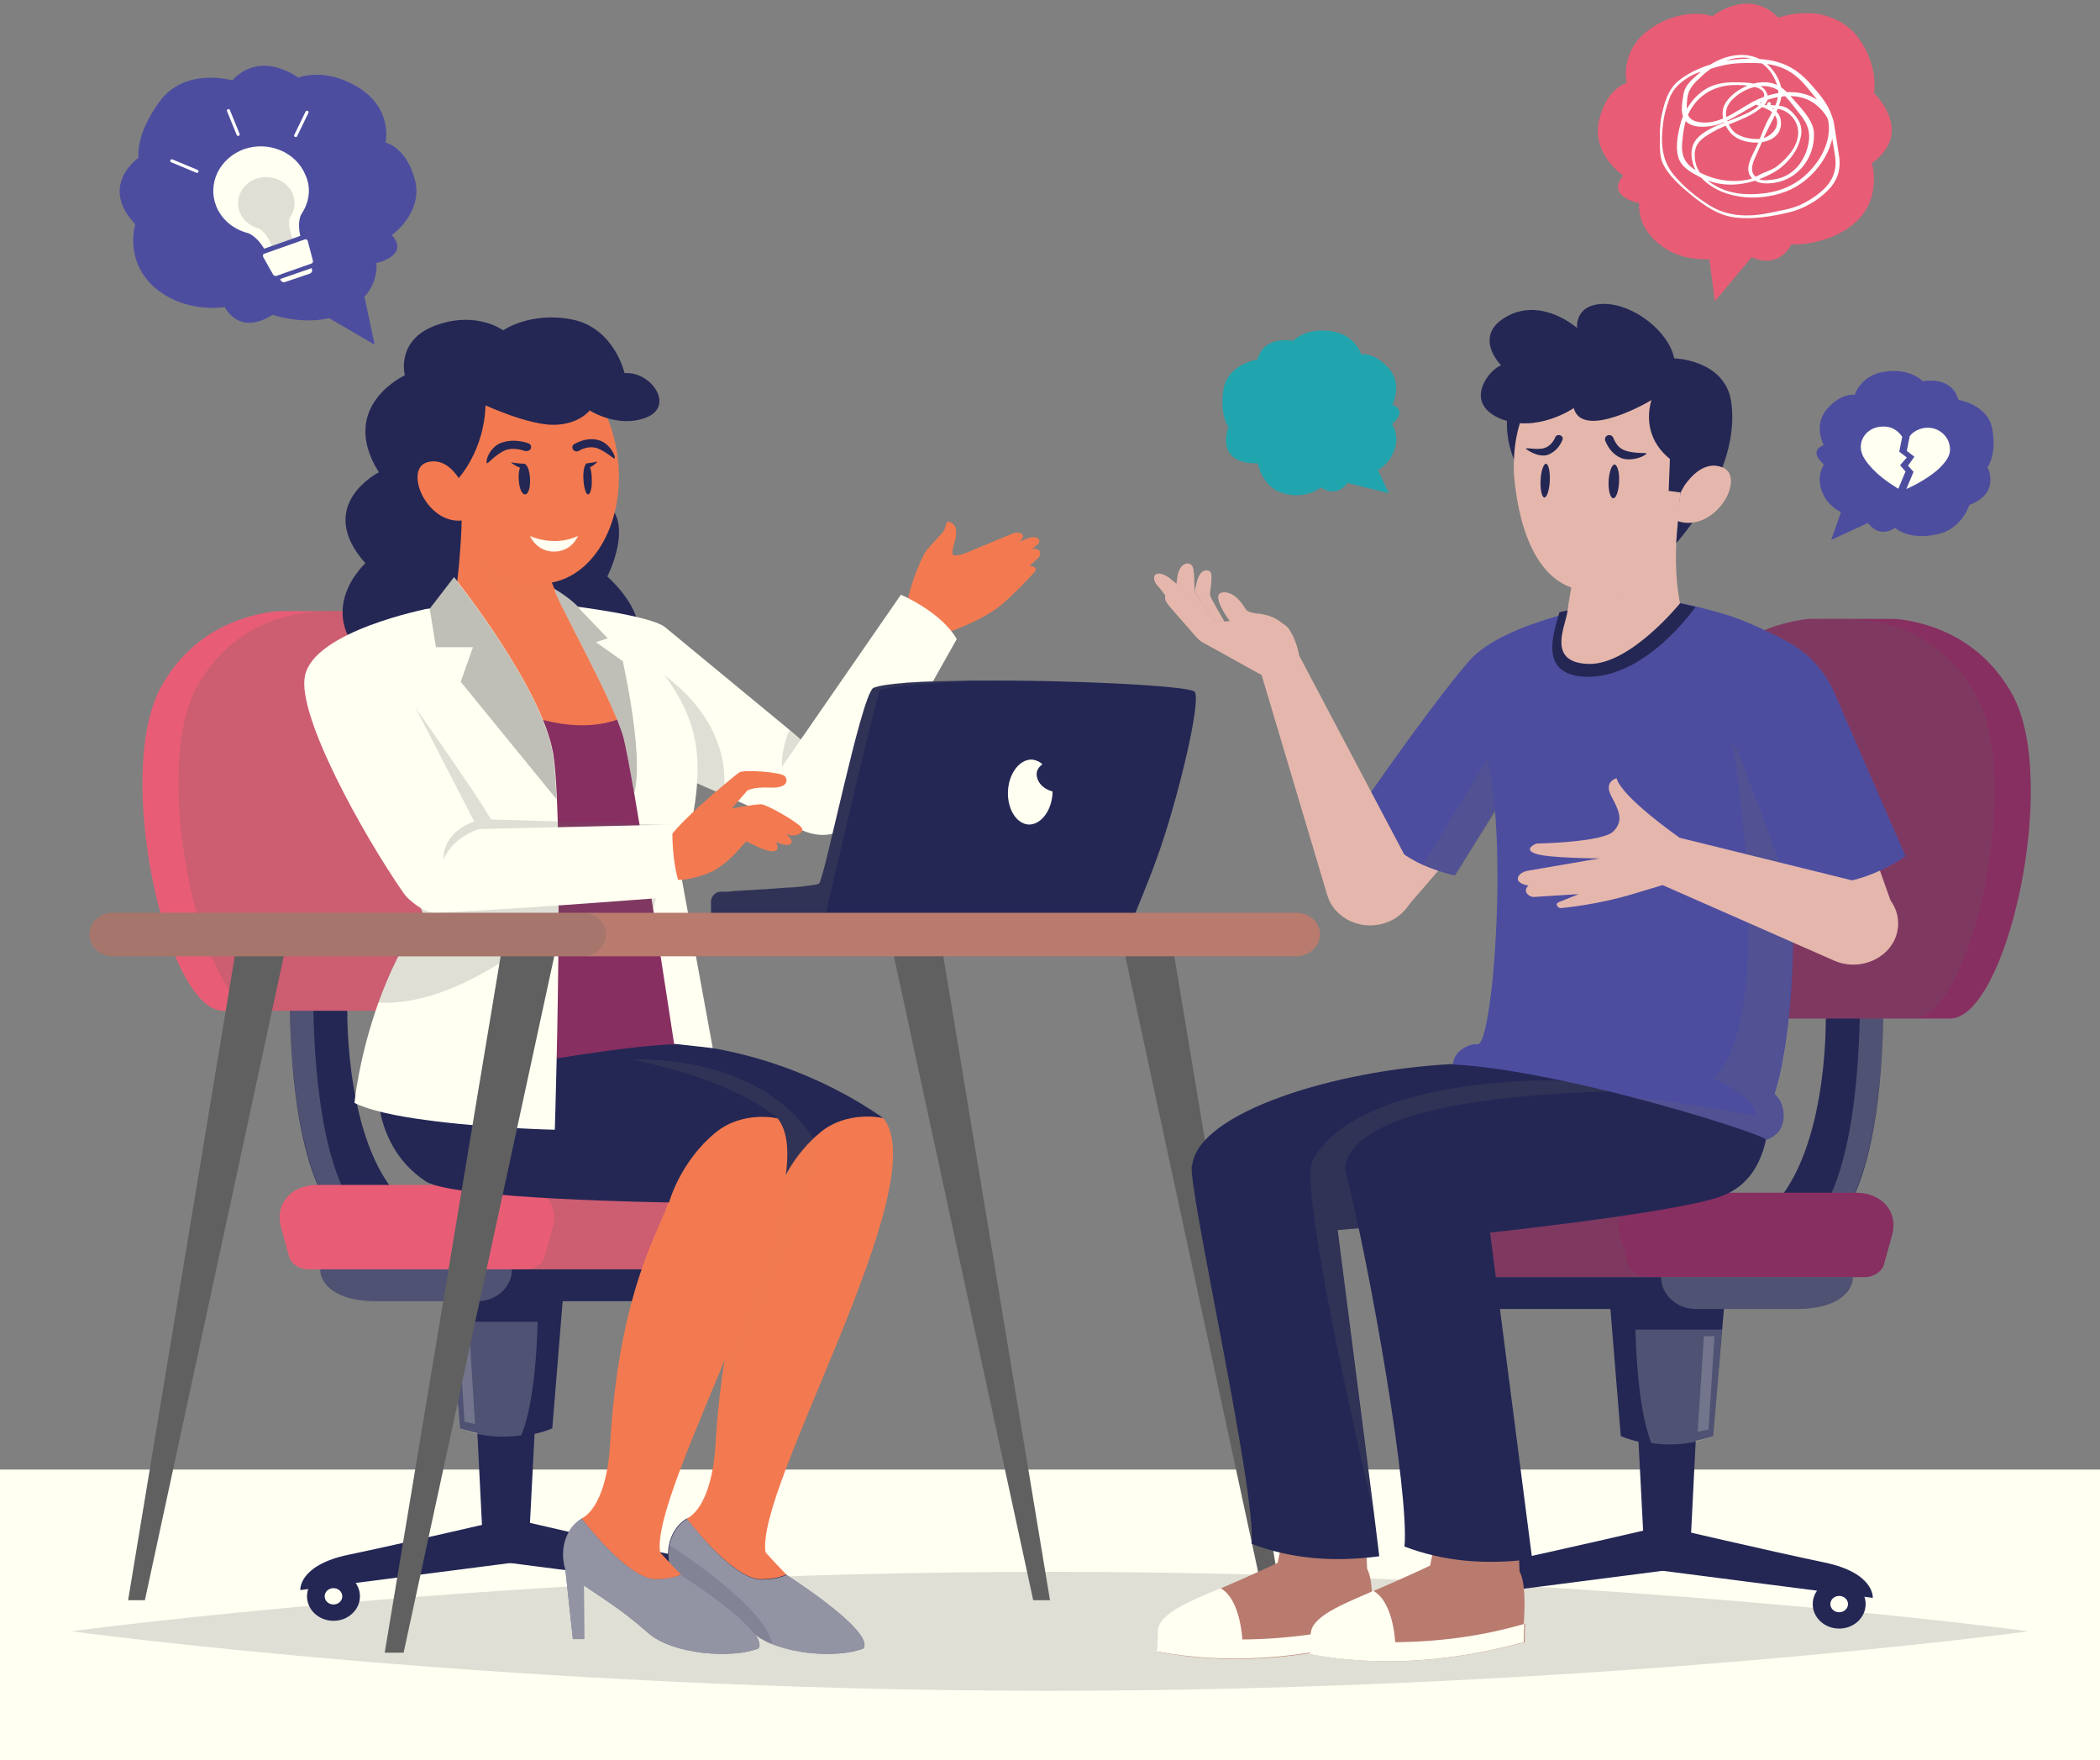 <svg width="500" height="419" fill="none" xmlns="http://www.w3.org/2000/svg"><rect width="100%" height="100%" fill="#808080" stroke="none"/><path d="M500 349.855H0V419h500v-69.145z" fill="#FFFFF2"/><path opacity=".2" d="M483 388.362s-104.3 14.162-233 14.162-233-14.162-233-14.162S121.3 374.2 250 374.2s233 14.162 233 14.162z" fill="#606060"/><path d="M69 240.446c1 48.225 14.6 51.558 14.6 51.558l3.4-1.296 10-3.795c-14.9-12.589-14.3-46.097-14.3-46.097s-4-10.737-7.7-16.106c-3.7-5.553-7.1-5.646-6 15.736z" fill="#242754"/><path opacity=".2" d="M75 224.525c-.6 2.777-.8 7.775-.4 15.828.8 36.007 8.5 47.022 12.4 50.169l-3.4 1.296S70.1 288.486 69 240.26c-1.1-21.197 2.3-21.104 6-15.735z" fill="#FFFFF2"/><path d="M53.1 240.631h46.2c13.5 0 26.3-57.019 14.7-77.383-7.7-13.514-20.1-17.031-27.6-17.772H67.2c-.9 0-1.7.093-2.6.185-7.6 1.111-18.9 4.906-26.1 17.587-11.7 20.457 1.1 77.383 14.6 77.383z" fill="#E85D75"/><path opacity=".2" d="M61.7 240.631h37.6c13.5 0 26.3-57.019 14.7-77.383-4.4-7.683-10.3-12.126-16-14.717-4.7-2.129-9.9-3.055-15.1-3.055h-4.8c-5.2 0-10.4 1.018-15.1 3.055-5.7 2.499-11.6 7.034-16 14.717-11.6 20.457 1.2 77.383 14.7 77.383z" fill="#606060"/><path d="M73.3 302.185h105.2c2 0 4-1.388 4.5-3.147l1.9-6.849c1.5-5.462-2.3-10.09-8.6-10.09H75.5c-6.3 0-10.1 4.628-8.6 10.09l1.9 6.849c.4 1.759 2.4 3.147 4.5 3.147z" fill="#E85D75"/><path opacity=".2" d="M125.3 302.186h53.1c2 0 4-1.389 4.5-3.148l1.8-6.849c1.5-5.461-2.3-9.997-8.6-9.997H123c6.3 0 10.1 4.628 8.6 9.997l-1.9 6.849c-.3 1.759-2.3 3.148-4.4 3.148z" fill="#606060"/><path d="M129 308.109h-17l3.1 61.832h10.7l3.2-61.832z" fill="#242754"/><path d="M106.5 304.499h27.9l-2.9 35.545c-6.7 2.777-14.2 2.499-22 0l-3-35.545z" fill="#242754"/><path opacity=".2" d="M124.1 341.71c-5.2.74-10.1.185-14.7-1.667l-2.1-25.362H128s-.2 18.328-3.9 27.029z" fill="#FFFFF2"/><path opacity=".2" d="M113.1 339.025l-2.5-.555-1.4-22.215h2.5l1.4 22.77z" fill="#FFFFF2"/><path d="M79.4 385.862c3.48 0 6.3-2.611 6.3-5.831 0-3.221-2.82-5.832-6.3-5.832s-6.3 2.611-6.3 5.832c0 3.22 2.82 5.831 6.3 5.831z" fill="#242754"/><path d="M79.4 381.975c1.16 0 2.1-.871 2.1-1.944 0-1.074-.94-1.944-2.1-1.944-1.16 0-2.1.87-2.1 1.944 0 1.073.94 1.944 2.1 1.944z" fill="#FFFFF2"/><path d="M122.5 371.978l-51 6.572s-.5-5.924 11.5-8.423c12.1-2.5 39.5-8.887 39.5-8.887v10.738zm41 13.884c3.479 0 6.3-2.611 6.3-5.831 0-3.221-2.821-5.832-6.3-5.832-3.479 0-6.3 2.611-6.3 5.832 0 3.22 2.821 5.831 6.3 5.831z" fill="#242754"/><path d="M163.5 381.975c1.16 0 2.1-.871 2.1-1.944 0-1.074-.94-1.944-2.1-1.944-1.16 0-2.1.87-2.1 1.944 0 1.073.94 1.944 2.1 1.944z" fill="#FFFFF2"/><path d="M120.5 371.978l51 6.572s.5-5.924-11.5-8.423c-12.1-2.5-39.5-8.887-39.5-8.887v10.738zm56.7-69.793c0 4.166-3.7 7.59-8.2 7.59H89.7c-11.7 0-13.7-5.831-13.4-7.59h100.9z" fill="#242754"/><path opacity=".2" d="M76.3 302.185h45.6c0 4.166-3.7 7.59-8.2 7.59h-24c-11.7 0-13.7-5.924-13.4-7.59z" fill="#FFFFF2"/><path d="M182.3 369.757l-2.6-3.055-11.2-3.61-5-1.573s6-1.944 6.9-18.235c.2-3.055.4-5.924.7-8.609 3.1-30.638 11.9-43.412 13.2-48.41 0 0-1.3-11.386 6.3-17.402 3.8-3.055 10-4.628 19.7-2.684 12.7 15.55-30.9 88.397-28 103.578z" fill="#F37A50"/><path opacity=".5" d="M171.2 334.675c3.1-30.638 11.9-43.412 13.2-48.41 0 0-1.3-11.385 6.3-17.402 1.9 1.111 3.3 2.314 3.9 3.517 3.8 8.053-23 61.462-23.4 62.295z" fill="#F37A50"/><path d="M210.3 266.178c-.4-.092-8.5-1.851-14.9 3.333-.6.555-1.2 1.018-1.8 1.573-7.1 6.757-9.3 15.181-9.3 15.181s-11.2-.185-23.8-.741c-14.4-.74-30.6-1.944-34.1-4.258-14.5-9.534-11.7-28.509-10.7-29.898 1.7-2.499 29.8-4.258 46.9-2.777 14.6 1.296 32.3 6.85 47.7 17.587z" fill="#242754"/><path opacity=".2" d="M193.7 271.177c-7.1 6.757-9.3 15.181-9.3 15.181s-11.2-.186-23.8-.741l-10-33.323c-.1-.092 30.3-1.758 43.1 18.883z" fill="#606060"/><path d="M194.3 390.954c-7.2-1.574-11.7-8.331-17.2-9.997-5.5-1.574-15.5-3.24-16.1-6.942-.2-1.203 0-3.055.4-4.999.8-3.702 2.2-7.59 2.2-7.59s2.3.278 5.1.741c4.3.648 9.9 1.758 10.1 2.869.1.278.4.926 1 1.574 2.7 3.61 10.4 11.292 13.4 14.347 3.6 3.703 9.7 4.998 10.5 7.127.7 2.315-2.2 4.351-9.4 2.87z" fill="#F37A50"/><path d="M159.7 373.645l1.7 16.569h2.8l-.1-15.458-4.4-1.111z" fill="#242754"/><path d="M205.6 392.435c-6.2 2.499-20.4 1.481-26.2-3.61-7.8-6.849-11.4-8.423-19.5-14.254-2-5.277-.3-10.738 3.6-13.052 0 0 10.6 14.07 17.4 14.44 4.5 0 6.2-1.111 6.2-1.111s21.2 13.422 18.5 17.587z" fill="#242754"/><g opacity=".5"><path d="M159.7 373.644l1.7 16.569h2.8l-.1-15.458-4.4-1.111z" fill="#FFFFF2"/><path d="M205.6 392.435c-4.9 1.944-14.9 1.759-21.7-.926-1.8-.74-3.3-1.573-4.5-2.591-7.8-6.85-11.4-8.331-19.4-14.255-.9-2.314-1-4.628-.6-6.757.5-2.685 2-4.999 4.2-6.294 0 0 10.6 14.162 17.4 14.439 4.5 0 6.2-1.11 6.2-1.11s21.1 13.329 18.4 17.494z" fill="#FFFFF2"/><path opacity=".2" d="M183.9 391.509c-1.8-.74-3.3-1.573-4.5-2.591-7.8-6.85-11.4-8.331-19.4-14.255-.9-2.314-1-4.628-.6-6.757 2.3 1.388 22.9 14.81 24.5 23.603z" fill="#606060"/></g><path d="M157.2 369.757l-2.6-3.055-11.2-3.61-5-1.573s6-1.944 6.9-18.235c2.2-36.933 12.4-51.558 13.8-57.019 0 0-3-25.825 26-20.086 12.8 15.55-30.8 88.398-27.9 103.578z" fill="#F37A50"/><path d="M185.3 266.271s-8.3-2.036-14.9 3.332c-8.5 6.943-11.1 16.662-11.1 16.662s-51.4-.741-57.9-4.999c-14.5-9.534-11.7-28.509-10.7-29.898 3.8-5.738 69.8-5.091 94.6 14.903z" fill="#242754"/><path d="M169.2 390.954c-7.2-1.574-11.7-8.331-17.2-9.997-5.5-1.574-15.5-3.24-16.1-6.942-.2-1.204 0-3.055.4-4.999.8-3.702 2.2-7.59 2.2-7.59s2.3.278 5.1.741c4.3.648 9.9 1.758 10.1 2.869.1.278.4.926 1 1.574 2.7 3.61 10.4 11.292 13.4 14.347 3.6 3.702 9.7 4.998 10.5 7.127.7 2.314-2.1 4.351-9.4 2.87z" fill="#F37A50"/><path d="M134.6 373.645l1.8 16.568h2.7l-.1-15.458-4.4-1.11z" fill="#242754"/><path d="M180.6 392.435c-6.2 2.499-20.4 1.481-26.2-3.61-7.8-6.85-11.4-8.423-19.5-14.255-2-5.276-.3-10.737 3.6-13.051 0 0 10.6 14.07 17.4 14.44 4.5 0 6.2-1.111 6.2-1.111s21.2 13.422 18.5 17.587z" fill="#242754"/><g opacity=".5" fill="#FFFFF2"><path d="M134.6 373.645l1.8 16.568h2.7l-.1-15.458-4.4-1.11z"/><path d="M180.6 392.435c-6.2 2.499-20.4 1.481-26.2-3.61-7.8-6.85-11.4-8.423-19.5-14.255-2-5.276-.3-10.737 3.6-13.051 0 0 10.6 14.07 17.4 14.44 4.5 0 6.2-1.111 6.2-1.111s21.2 13.422 18.5 17.587z"/></g><path d="M96.5 89.29s-16.2 7.313-6.3 23.141c0 0-15.5 7.868-3.2 21.66 0 0-18.4 16.569 12.5 30.916 30.9 14.347 69.4-5.276 45.1-27.769 0 0 9.6-18.605-6.8-19.438-.1 0-2.4-37.859-41.3-28.51z" fill="#242754"/><path d="M87.9 172.32l.3.833c2.1 6.572 4.8 14.069 7.3 20.919.8 2.221 1.7 4.443 2.4 6.479 3.4 8.886 6 15.458 6 15.458-5.8 11.663-11.8 25.178-15.1 38.969 5.4 5.832 54.9-6.849 74.8-6.386 0-10.367-2.7-42.95-2.4-44.431 1.8-8.145 4.8-15.458 3.9-27.121-.8-10.182-19.5-27.398-19.5-27.398-6.2-4.166-12.2-6.11-12.2-6.11l-25.5.926s-20.3 7.22-23.2 9.997c-.7.463-.7 2.499-.2 5.461.7 3.147 1.9 7.498 3.4 12.404z" fill="#872F61"/><path d="M107.9 144.458c8 11.108 15.3 24.992 15.3 24.992 11.7 4.443 21.2 4.258 28.4-.37 0 0-13.8-16.476-18.2-25.732-2.6-5.369-4.8-12.496-4.7-12.496l-4.9-6.665-13.9-.37c.1.185-.4 13.144-2 20.641z" fill="#F37A50"/><path opacity=".5" d="M133.4 143.44c-2.5-5.184-4.7-12.496-4.7-12.496l-4.9-6.665-13.9-.555c0 .092 4.3 26.103 23.5 19.716z" fill="#F37A50"/><path d="M191.6 176.855v20.919l-19.3-8.515-20.7-9.072-1.4-3.239-14-32.675s18.5 2.221 22.1 4.998l28.6 23.604 4.7 3.98z" fill="#FFFFF2"/><path opacity=".2" d="M191.6 176.855v16.384c-1.4 1.111-8.7-7.405-3.7-19.346l3.7 2.962zm-19.3 12.496l-20.7-9.071-1.4-3.24 4.2-18.697c.1 0 20.3 10.644 17.9 31.008z" fill="#606060"/><path d="M215.6 146.217l6.9 5.368s10.3-2.962 15.8-7.497c2.6-2.129 6.8-6.48 7.8-7.683.2-.185.3-.278.3-.37 0 0 .2-.185.2-.463 0-.185 0-.278-.2-.463-.4-.37-1.3-.37-1.3-.37l2-1.851c.3-.185.4-.463.5-.833.1-.278.1-.741-.2-1.019-.6-.555-1.7-.277-1.7-.277l1.3-1.111s1-.648.1-1.481c-.7-.648-2.4 0-2.4 0l-2 .833c.1-.092 1.3-1.111.7-1.759-.9-.925-2.6-.092-2.6-.092l-10.7 4.443-.2.092s-.5.186-1.1.371c-.3.092-.7.092-1 .185h-.7c-.7-.093-.3-1.574-.1-2.222.1-.277.1-.37.1-.37 0-.185 2-4.998-1.5-5.461-.5.648-.5 1.758-1.1 2.499-2.3 2.592-3.8 3.98-4.5 5.276-4.1 8.331-4.4 14.255-4.4 14.255z" fill="#F37A50"/><path opacity=".5" d="M226.3 133.258c.3 1.759 2.2 2.222 0 8.053 2.3-3.703 3-8.146.9-9.071-.6-.278-.3-1.574-.1-2.222v-.092c0 .092-1.1 1.666-.8 3.332zm16.3-4.073s-9 3.888-10.6 5.369c0 0 8-3.24 10.6-5.369zm3.2 1.759s-10.6 4.813-12.3 6.387c0 0 9.5-4.165 12.3-6.387zm-.7 3.98c-2 1.851-10.3 5.647-10.3 5.647 3.1-1.944 6.5-3.796 10.3-5.647z" fill="#F37A50"/><path d="M204.4 193.702l23.4-41.561c-3.8-6.572-13.3-10.552-13.3-10.552l-28.1 40.635c-7.5 13.329 11.6 22.863 18 11.478zm-34.7 55.815l-9.2-1.018s-5.8-38.321-9.5-59.703c-1.1-6.294-2-11.015-2.5-13.051-2.4-8.979-16.7-34.064-16.5-35.545 0 0 4.5 2.592 6.3 5.091l10.6 5.647s13.4 10.552 16.4 24.436c3 13.885-3.6 30.454-3.6 30.454l8 43.689z" fill="#FFFFF2"/><path opacity=".4" d="M151.1 188.518c0 .093-.1.185-.1.278-1.1-6.294-2-11.015-2.5-13.051-2.4-8.979-16.7-34.064-16.5-35.545 0 0 4.5 2.592 6.3 5.091l6.4 6.665-2.8.925 6.4 4.536c-.1-.092 5 21.66 2.8 31.101z" fill="#606060"/><path d="M133 219.342c-.1 24.251-.9 49.614-.9 49.614s-16.6-.371-30.7-2.315c-7.1-.925-13.5-2.314-17-4.072 0 0 1-10.738 5.7-23.882 2.4-6.757 5.9-14.162 10.7-21.011 0 0-11.2-26.011-16.4-46.56-1.5-6.016-2.6-11.57-2.7-15.828 0 0 9.9-8.238 20.7-10.46l5.7-7.405c.6.741 20.8 26.011 23.6 41.931.4 2.5.7 6.295.9 10.923.1 1.666.1 3.425.2 5.276.2 7.035.2 15.273.2 23.789z" fill="#FFFFF2"/><path opacity=".2" d="M160 196.386l-5 22.678-22 .278c-14.8 11.755-29.4 20.086-43 19.346 2.4-6.758 5.9-14.163 10.7-21.012 0 0-11.2-26.011-16.4-46.56l12.7-5.368s16.6 23.418 19.9 29.342l15.9.463 27.2.833z" fill="#606060"/><path opacity=".4" d="M109.7 162.323l2.9-8.238h-8.8l-1.5-9.257 5.7-7.405c.6.741 20.9 26.011 23.6 41.931.4 2.5.7 6.295.9 10.923l-22.8-27.954z" fill="#606060"/><path d="M184.8 200.459c-.1 0-.1 0 0 0 2.6 1.11 3.5.74 3.7 0 .1-.741-1.4-1.944-1.5-2.037 1.8 1.111 4.3.093 4-1.11-.3-1.204-8.3-5.739-9.7-5.832-1.4-.093-7.1 1.018-7.1 1.018l3.7-4.258s1.2-.925 5.4-.74c4.2.185 4.4-1.666 3.6-2.685-.8-1.018-9.8-1.666-10.9-.925-1.1.74-17.3 14.069-17.3 17.031 0 2.407-1.6 8.053 2.5 8.516 2.3.278 7.1-1.203 9-2.314 4.2-2.406 7.1-6.757 7.5-6.757.6 0 5.6 3.24 7.1 2.036.7-.37.1-1.573 0-1.943z" fill="#F37A50"/><path d="M187.1 198.515a19.37 19.37 0 00-2.9-1.944c-1.1-.555-2.1-1.111-3.3-1.388 2 1.11 4 2.314 6.2 3.332zm-2.2 2.036c-.7-.648-1.6-1.111-2.5-1.573-.9-.371-1.8-.833-2.8-.926 1.8.926 3.4 1.851 5.3 2.499z" fill="#F37A50"/><path d="M103.5 217.305c18.7-.74 59.5-3.98 59.5-3.98-3.4-5.924-2.9-17.032-2.9-17.032l-47.6 1.111s-13.2-1.111-16.5 7.312c-3.5 8.516 5.4 12.682 7.5 12.589z" fill="#FFFFF2"/><path d="M96 212.492c-9.5-13.7-25.3-42.024-23.4-51.558 2.1-10.737 29.2-16.013 29.2-16.013l-3.9 21.567 20.4 39.524s-15.4 16.477-22.3 6.48z" fill="#FFFFF2"/><path opacity=".2" d="M113.9 197.404s-6 1.759-8.3 7.22c0 0-.7-6.109 7.3-9.071l1 1.851z" fill="#606060"/><path d="M124.629 84.302c-11.001.912-18.738 13.869-17.281 28.94 1.458 15.071 11.558 26.55 22.559 25.639 11.002-.912 18.739-13.869 17.281-28.94-1.457-15.071-11.557-26.55-22.559-25.639z" fill="#F37A50"/><path d="M133 124.094h.1c.5-.093 1.7-.648 1.5-3.518-.3-4.72-1.4-7.312-1.4-7.405-.1-.185-.3-.277-.5-.185-.2.093-.3.278-.2.463 0 0 1.1 2.592 1.4 7.22.1 1.944-.4 2.777-1 2.869-.8.186-2.1-1.018-2.8-3.147-.1-.185-.3-.277-.4-.185-.2.093-.3.278-.2.37.7 2.129 2.2 3.61 3.5 3.518z" fill="#F37A50"/><path d="M126.2 127.611s5.6 2.685 11.4 0c0 0-1.4 3.703-5.7 3.703-4.2 0-5.7-3.703-5.7-3.703z" fill="#FFFFF2"/><path d="M119.4 105.396c1.9-.648 4-.648 6.3.093.6.185.9.74.7 1.296-.2.463-.9.74-1.5.555-1.7-.555-3.2-.648-4.5-.185-2 .74-4.3 3.24-4.4 3.147-.6-.185.5-3.888 3.4-4.906zm17.4.278c1.9-1.018 3.8-1.389 5.6-.926 2.8.648 4.4 4.166 3.9 4.443-.1.093-2.6-2.129-4.5-2.592-1.2-.277-2.6-.092-4 .741-.5.278-1.1.093-1.4-.37-.3-.463-.1-1.018.4-1.296zm-12.1 4.721c.8 0 1.4 1.573 1.5 3.61.1 2.036-.4 3.702-1.2 3.702-.8 0-1.4-1.573-1.5-3.61-.1-1.111.1-2.129.3-2.777-1-.277-2.2-1.203-2.1-1.296.8.278 3 .371 3 .371zm17.5-.556c-.6.278-2.5.463-2.5.463-.5.185-.9 1.759-.8 3.702.1 2.037.6 3.703 1.1 3.703.6 0 1-1.666.9-3.703 0-1.11-.2-2.128-.4-2.776.8-.278 1.8-1.296 1.7-1.389z" fill="#242754"/><path d="M143.4 119.003c0 .278.6.463 1.3.371.7-.093 1.2-.463 1.1-.741-.1-.278-.6-.463-1.3-.371-.7.093-1.2.371-1.1.741zm0 1.759c0-.278.6-.463 1.2-.278.7.185 1.2.556 1.2.833 0 .278-.6.463-1.2.278-.7-.092-1.2-.463-1.2-.833zm-27.391 1.293c.981-.147 1.734-.511 1.682-.814-.053-.303-.892-.43-1.873-.283-.982.146-1.734.51-1.682.813.053.303.891.43 1.873.284zm.016-2.318c.987.114 1.819-.042 1.86-.346.041-.305-.726-.643-1.713-.756-.986-.114-1.819.042-1.86.346-.04.305.727.643 1.713.756z" fill="#F37A50"/><path d="M109.2 113.819s6.1-6.572 6.4-17.309c0 0 10.3 4.721 16.3 4.628 6-.092 8.5-3.425 8.5-3.425s6.7 4.351 13.5 1.667c6.8-2.685 1.2-11.015-5.2-10.553 0 0-2.4-10.737-12.5-12.773-10-1.944-16.4 2.591-16.4 2.591s-6.3-4.72-16-1.203c-9.7 3.518-7.4 11.94-7.4 11.94s-11.5 19.439 12.8 24.437z" fill="#242754"/><path d="M110.9 117.059s-3.1-8.608-9.1-7.035c-6 1.574.1 15.921 9.3 13.7l-.2-6.665z" fill="#F37A50"/><path d="M103.3 114.005c4.2.277 6.2 3.887 6.3 4.072.1.185 0 .371-.2.463h-.2c-.1 0-.2-.092-.3-.185 0 0-.8-1.388-2.3-2.499-1.5.74-1 3.054-1 3.054 0 .186-.1.371-.3.371h-.1c-.1 0-.3-.093-.3-.278 0-.093-.6-2.499 1-3.61-.8-.463-1.7-.741-2.7-.833h-.1c-.2 0-.3-.185-.3-.37.1-.093.3-.185.5-.185z" fill="#F37A50"/><path d="M169.3 214.621v2.962s25.1 0 26.2.092h1.1c9.1.185 73.6 0 73.6 0s3.7-8.978 5.2-13.236c4.9-13.422 10.8-37.951 9-39.802-1.8-1.389-29.3-2.777-51-2.592h-2.8c-5.4.092-10.3.185-14.2.463-.1 0-.5 0-1.1.092-3.5.278-6.1.648-7.4 1.204-3 2.314-11.6 45.541-12.9 46.559-.2.185-1.3.37-3 .555-.2 0-.3 0-.5.093-.9.092-2 .185-3.1.277h-.6c-.4 0-.8.093-1.3.093-.8.093-1.5.093-2.3.185-.9.093-1.8.093-2.6.185h-.6c-.4 0-.8.093-1.2.093-.4 0-.8.092-1.2.092h-.6c-1 .093-1.9.093-2.7.186-.3 0-.7 0-1 .092-.8.093-1.6.093-2.2.093h-.7c-1.1.092-2.1 1.11-2.1 2.314z" fill="#242754"/><path opacity=".2" d="M169.3 214.621v2.962s25.1 0 26.2.092h1.1c1.1-5.183 12-51.28 12.8-53.131.6-1.481 20.5-2.314 23.7-2.592h-2.5c-5.4.093-10.3.186-14.2.463-.1 0-.5 0-1.1.093-3.5.277-6.1.648-7.4 1.203-3 2.314-11.6 45.541-12.9 46.559-.2.186-1.3.371-3 .556-.2 0-.3 0-.5.092-.9.093-2 .185-3.1.278h-.6c-.4 0-.8.093-1.3.093-.8.092-1.5.092-2.3.185-.9.092-1.8.092-2.6.185h-.6c-.4 0-.8.092-1.2.092-.4 0-.8.093-1.2.093h-.6c-1 .093-1.9.093-2.7.185-.3 0-.7 0-1 .093-.8.092-1.6.092-2.2.092h-.7c-1.1.185-2.1 1.204-2.1 2.407z" fill="#606060"/><path d="M247 185.371c-.5-1.574.1-2.592 1.2-3.425a4.35 4.35 0 00-2.5-1.111c-2.9-.092-5.5 3.24-5.7 7.498-.2 4.258 2 7.775 4.9 7.96 2.9.093 5.5-3.239 5.7-7.497v-.371c-1.6-.462-3-1.388-3.6-3.054z" fill="#FFFFF2"/><path d="M119.3 227.024h12.8l-36 166.428h-4.5l27.7-166.428zm160.2 0h-11.7l35.9 166.428h3.5l-27.7-166.428zm-223.5 0L30.5 380.956h4l33.2-153.932H56zm168.5 0h-11.8L246 380.956h4l-25.5-153.932z" fill="#606060"/><path d="M308.6 227.672H26.9c-3.1 0-5.6-2.314-5.6-5.183 0-2.87 2.5-5.184 5.6-5.184h281.8c3.1 0 5.6 2.314 5.6 5.184-.1 2.869-2.6 5.183-5.7 5.183z" fill="#B87B6E"/><path opacity=".2" d="M138.6 227.672H26.9c-3.1 0-5.6-2.314-5.6-5.183 0-2.87 2.5-5.184 5.6-5.184h111.8c3.1 0 5.6 2.314 5.6 5.184-.1 2.869-2.6 5.183-5.7 5.183z" fill="#606060"/><path d="M448.4 242.297c-1 48.226-14.6 51.558-14.6 51.558l-3.4-1.296-10-3.795c14.9-12.588 14.3-46.096 14.3-46.096s4-10.738 7.7-16.106c3.7-5.554 7.1-5.647 6 15.735z" fill="#242754"/><path opacity=".2" d="M442.4 226.376c.6 2.777.8 7.776.4 15.829-.8 36.007-8.5 47.022-12.4 50.169l3.4 1.296s13.5-3.332 14.6-51.558c1.1-21.197-2.3-21.104-6-15.736z" fill="#FFFFF2"/><path d="M464.3 242.482H418c-13.5 0-26.3-57.019-14.7-77.383 7.7-13.514 20.1-17.031 27.6-17.772h19.4c.9 0 1.7.093 2.6.185 7.6 1.111 18.9 4.906 26.1 17.587 11.6 20.457-1.2 77.383-14.7 77.383z" fill="#872F61"/><path opacity=".2" d="M455.6 242.482H418c-13.5 0-26.3-57.019-14.7-77.383 4.4-7.682 10.3-12.125 16-14.717 4.7-2.129 9.9-3.055 15.1-3.055h4.8c5.2 0 10.4 1.019 15.1 3.055 5.7 2.499 11.6 7.035 16 14.717 11.7 20.457-1.1 77.383-14.7 77.383z" fill="#606060"/><path d="M444.1 304.037H338.9c-2 0-4-1.389-4.5-3.147l-1.9-6.85c-1.5-5.461 2.3-10.089 8.6-10.089h100.8c6.3 0 10.1 4.628 8.6 10.089l-1.9 6.85c-.4 1.758-2.5 3.147-4.5 3.147z" fill="#872F61"/><path opacity=".2" d="M392 304.037h-53.1c-2 0-4-1.388-4.5-3.147l-1.8-6.85c-1.5-5.461 2.3-9.996 8.6-9.996h53.1c-6.3 0-10.1 4.628-8.6 9.996l1.9 6.85c.4 1.759 2.4 3.147 4.4 3.147z" fill="#606060"/><path d="M388.4 309.961h17l-3.1 61.832h-10.7l-3.2-61.832z" fill="#242754"/><path d="M410.9 306.351H383l2.9 35.544c6.7 2.777 14.2 2.499 22 0l3-35.544z" fill="#242754"/><path opacity=".2" d="M393.2 343.561c5.2.741 10.1.185 14.7-1.666l2.1-25.362h-20.6s.2 18.327 3.8 27.028z" fill="#FFFFF2"/><path opacity=".2" d="M404.2 340.877l2.6-.555 1.4-22.215h-2.5l-1.5 22.77z" fill="#FFFFF2"/><path d="M437.9 387.714c3.479 0 6.3-2.611 6.3-5.832 0-3.22-2.821-5.831-6.3-5.831-3.48 0-6.3 2.611-6.3 5.831 0 3.221 2.82 5.832 6.3 5.832z" fill="#242754"/><path d="M437.9 383.826c1.16 0 2.1-.87 2.1-1.944 0-1.073-.94-1.943-2.1-1.943-1.16 0-2.1.87-2.1 1.943 0 1.074.94 1.944 2.1 1.944z" fill="#FFFFF2"/><path d="M394.9 373.829l51 6.572s.5-5.924-11.5-8.423c-12.1-2.499-39.5-8.886-39.5-8.886v10.737zm-41 13.885c3.479 0 6.3-2.611 6.3-5.832 0-3.22-2.821-5.831-6.3-5.831-3.479 0-6.3 2.611-6.3 5.831 0 3.221 2.821 5.832 6.3 5.832z" fill="#242754"/><path d="M353.9 383.826c1.16 0 2.1-.87 2.1-1.944 0-1.073-.94-1.943-2.1-1.943-1.16 0-2.1.87-2.1 1.943 0 1.074.94 1.944 2.1 1.944z" fill="#FFFFF2"/><path d="M396.9 373.829l-51 6.572s-.5-5.924 11.5-8.423c12.1-2.499 39.5-8.886 39.5-8.886v10.737zm-56.7-69.792c0 4.165 3.7 7.59 8.2 7.59h79.3c11.7 0 13.7-5.831 13.4-7.59H340.2z" fill="#242754"/><path opacity=".2" d="M441.1 304.037h-45.6c0 4.165 3.7 7.59 8.2 7.59h24c11.7 0 13.7-5.924 13.4-7.59z" fill="#FFFFF2"/><path d="M326.5 385.955c.3-4.535.4-9.811-1-12.496l-.5-12.866-18-2.129-2.8 13.607s-5 2.407-13.4 6.016c-7.3 3.24-15.4 6.202-14.9 10.738v.092l-.1 4.351c16.5 3.054 33.4 1.851 50.9-2.87l.1-4.35c-.2-.093-.3-.093-.3-.093z" fill="#B87B6E"/><path d="M275.7 388.825c-.5-4.536 7.6-7.59 14.9-10.738 4 2.222 5 9.257 5.2 12.219 10.7-.093 20.9-1.481 30.7-4.351l-.1 4.351c-17.4 4.721-34.4 5.924-50.9 2.869l.2-4.35z" fill="#FFFFF2"/><path d="M328.4 370.497c-11.1 1.481-21.2.556-30.4-2.962 1.2-12.403-15.5-85.991-14.2-90.156h.1c11.5-.185 21.5 1.666 28.6 7.868 2.4 2.036 4.4 4.535 6 7.682l8.6 67.016 1.3 10.552z" fill="#242754"/><path d="M393.5 259.514s.3 8.146-3.8 14.625c-2.6 4.073-6 7.96-10.4 9.997-9 4.165-46 7.497-60.9 8.701-2.5.185-4.3.37-5.4.37-.6 0-.9.093-.9.093l-28.3-15.366c0-.278 0-.463.1-.74 1.6-12.311 33.8-22.493 62.1-23.882 25-1.11 46.5 5.647 47.5 6.202z" fill="#242754"/><path opacity=".2" d="M389.7 274.139c-2.6 4.073-6 7.96-10.4 9.997-9 4.165-46 7.497-60.9 8.701l8.6 67.015c-.4-1.481-18.1-76.642-14.5-83.492 11-20.734 61.2-19.623 61.2-18.79 25.9 2.499 26.4 8.701 16 16.569z" fill="#606060"/><path d="M362.8 386.603c.3-4.535.4-9.812-1-12.496l-.5-12.866-18-2.129-2.8 13.607s-5 2.406-13.4 6.016c-6.9 3.055-14.4 5.832-14.9 9.905v.833l-.1 4.35c16.5 3.055 33.4 1.851 50.9-2.869l.1-4.351h-.3z" fill="#B87B6E"/><path d="M312.1 389.473c-.5-4.536 7.6-7.498 14.9-10.738 4 2.222 5 9.257 5.2 12.219 10.7-.093 20.9-1.481 30.7-4.351l-.1 4.351c-17.4 4.72-34.4 5.924-50.9 2.869l.2-4.35z" fill="#FFFFF2"/><path d="M354.8 293.577l10 77.568c-11.1 1.481-21.2.556-30.4-2.962 1.2-12.403-7.9-65.257-14.2-90.156 15.3-.185 28.2 3.147 34.6 15.55z" fill="#242754"/><path d="M348.5 294.133s49.3-5.091 61.1-9.257c13.9-4.813 11.4-23.881 11.4-23.881-2.3-1.296-99.9-6.109-100.8 17.772" fill="#242754"/><path d="M364.9 183.89l-13 12.403-17.4 20.179-17-13.237 5.3-5.831 1.3-1.388L339 179.91l22.7-24.622 3.2 28.602z" fill="#E5B7AC"/><path opacity=".5" d="M364.9 183.89l-13 12.403-17.4 20.179-17-13.237 5.3-5.831 1.3-1.388L339 179.91l22.7-24.622 3.2 28.602z" fill="#E5B7AC"/><path d="M386.9 143.069l-24.1 38.97-10 16.106-.3.462-6.1 9.812c-2.9-.648-5.5-1.574-7.8-2.592-2.8-1.296-5.1-2.869-7.1-4.443-5.4-4.35-7.8-8.886-7.8-8.886.5-.74 17.5-25.362 26.2-35.266 8.5-9.627 34.4-13.7 36.8-14.07.1-.093.2-.093.2-.093z" fill="#4D4DA0"/><path opacity=".2" d="M358.8 173.06l-1.3 17.957-10.9 17.402c-2.9-.648-5.5-1.574-7.8-2.592l20-32.767z" fill="#606060"/><path d="M309.5 156.399l26.3 49.799c2.6 4.998.2 11.015-5.2 13.236-6 2.499-12.9-.555-14.6-6.387l-15.6-52.298c-.1-.093 1-11.57 9.1-4.35z" fill="#E5B7AC"/><path d="M305 156.213c-.4-.092-.6-.092-.6-.092-4.2-.926-8.7-5.554-10-6.48-1.3-1.018-5.9-7.497-3.8-8.423.5-.185.7-.277 1.2-.185 3.1.37 4.6 4.073 5.1 4.351.5.37 1.9.74 3 .74 5.2.741 6.4 3.61 6.4 3.61s-6.1 4.813-1.3 6.479z" fill="#E5B7AC"/><path d="M289.6 147.975h1.9c-.8-1.481-3.3-5.646-3.4-6.202-.1-.462.2-2.036.3-3.424 0-.186.2-1.574-.2-2.129-.7-.833-2.5-.648-3.2 2.221-.2.833-.4 1.574-.5 2.037 0 .185 0 .37.1.462.2.741 4 5.832 5 7.035z" fill="#E5B7AC"/><path d="M289.6 147.975c-1-1.296-4.8-6.294-5.1-7.034 0-.093-.1-.278-.1-.463-.1-1.481.1-5.184-.7-5.924-.9-.926-3-.371-3.4 3.054-.1.556-.1 1.018-.2 1.481 1.3 1.204 2.8 2.685 4.2 4.073 2.3 2.407 4.2 4.536 4.5 4.721.1.092.4.092.8.092z" fill="#E5B7AC"/><g opacity=".5" fill="#E5B7AC"><path d="M305 156.213c-.4-.092-.6-.092-.6-.092-4.2-.926-8.7-5.554-10-6.48-1.3-1.018-5.9-7.497-3.8-8.423.5-.185.7-.277 1.2-.185 3.1.37 4.6 4.073 5.1 4.351.5.37 1.9.74 3 .74 5.2.741 6.4 3.61 6.4 3.61s-6.1 4.813-1.3 6.479z"/><path d="M289.6 147.975h1.9c-.8-1.481-3.3-5.646-3.4-6.202-.1-.462.2-2.036.3-3.424 0-.186.2-1.574-.2-2.129-.7-.833-2.5-.648-3.2 2.221-.2.833-.4 1.574-.5 2.037 0 .185 0 .37.1.462.2.741 4 5.832 5 7.035z"/><path opacity=".5" d="M289.6 147.975c-1-1.296-4.8-6.294-5.1-7.034 0-.093-.1-.278-.1-.463-.1-1.481.1-5.184-.7-5.924-.9-.926-3-.371-3.4 3.054-.1.556-.1 1.018-.2 1.481 1.3 1.204 2.8 2.685 4.2 4.073 2.3 2.407 4.2 4.536 4.5 4.721.1.092.4.092.8.092z"/></g><path d="M289.1 148.16s-4.3-2.406-5.4-3.054c-1.1-.648-3.5-3.795-4.8-4.165-.8-.093-2.3.925-1 2.684 1.3 1.759 6.9 8.053 8.1 8.886 1.3.833 4.8-.185 4.8-.185l-1.7-4.166z" fill="#E5B7AC"/><path d="M307.3 150.382c-2.3-4.628-12.5-2.777-12.5-2.777-.7.093-2 .278-3.3.37-.7 0-1.4.093-1.9 0-.4 0-.7-.092-.8-.185-.3-.278-2.2-2.407-4.5-4.721-1.4-1.388-2.8-2.869-4.2-4.072-.3-.278-.6-.556-1-.833-3.4-3.055-5.6-1.296-3.5 1.295 2.3 2.315 8.2 12.219 10.8 13.515 2.5 1.296 14.6 8.145 14.8 8.145-.1-.092 8.2-4.813 8.2-4.813s-.6-3.425-2.1-5.924z" fill="#E5B7AC"/><path d="M277.5 141.774s1-1.111 1.8-.556c.8.556 4 3.703 4 3.703s4.3 2.592 5.5 2.962l-5.1-3.425s-3.7-3.61-4.4-3.888c-.6-.277-1.7.926-1.8 1.204z" fill="#E5B7AC"/><path d="M424.6 266.734c-.5 3.702-4.1 4.628-4.1 4.628 0-.741-14.9-5.739-32.7-10.367-14.1-3.61-30-6.942-41.8-7.59-.1-2.685 3.2-4.999 5.8-4.814 3.6.556 7.5-49.428 2-69.144 0 0-3.5-17.217 7.7-27.306 2.4-2.129 5.1-3.703 8-4.906.5-.185 1.1-.463 1.7-.648 4.1-1.481 8.6-2.407 13.2-3.24 3.7.185 8.8 1.296 13.9 2.684 1.4.371 2.7.741 4.1 1.111 9.2 2.685 17.5 5.924 17.5 5.924l1.4 8.424 3.1 19.253c6.7 56.278-1.9 79.697-1.9 79.697s2.7 2.036 2.1 6.294z" fill="#4D4DA0"/><path opacity=".2" d="M424.6 266.734c-.5 3.703-4.1 4.628-4.1 4.628 0-.74-14.9-5.739-32.7-10.367 15.1 1.759 30.2 4.628 30.2 4.628.2-4.535-9.9-8.793-9.9-8.793 15.4-15.736 4.4-79.79 4.4-79.79l-4.1-14.162 12.7-1.388 3.1 19.253c6.7 56.278-1.9 79.697-1.9 79.697s2.9 2.036 2.3 6.294z" fill="#606060"/><path d="M433.9 168.71l16.2 45.633-17.3 4.721-14.7-45.356 15.8-4.998z" fill="#E5B7AC"/><path opacity=".5" d="M433.9 168.71l16.2 45.633-17.3 4.721-14.7-45.356 15.8-4.998z" fill="#E5B7AC"/><path d="M398.5 152.326c2.8 8.331 8.3 16.198 15.3 26.473l11.3 30.268c14.2 5.091 27.9-4.721 28.6-5.276 0 0-11.6-26.473-17-38.969-2.2-5.091-6.2-9.441-11.4-12.218-4.7-2.5-10-4.906-13.8-6.11-1.2-.37-2.4-.74-3.5-1.018-1.7-.463-3.1-.833-4.3-1.111-2.3-.555-3.7-.833-3.7-.833-.9.556-1.4 1.204-1.8 2.037-.8 1.759-.6 4.073.3 6.757z" fill="#4D4DA0"/><path d="M399.9 199.44l44.2 10.923c5.8 1.481 9.1 7.035 7.4 12.311-1.9 5.739-8.9 8.608-14.8 6.016l-41-18.049s-6.9-10.275 4.2-11.201z" fill="#E5B7AC"/><path d="M399.9 199.441s-13.8-9.627-15-14.163c0 0-3.1.741-1.3 4.166 1.8 3.425 3.1 5.831.6 8.423-2.4 2.684-18.4 2.962-18.4 2.962s-3.3 1.296-.2 2.407c3.2 1.11 15.3 1.11 15.3 1.11l-17.2 2.962s-2.1.371-2.3 1.759c-.2 1.389 2.5 1.759 2.5 1.759s-1.1.925-.3 1.944c.9 1.018 2 .74 2 .74l10.3-.648-4.6 1.851s-.9.278-.6.834c.3.647.9.647.9.647s8.7-.74 17.4-3.424c1.8-.556 6.8-2.037 6.8-2.037l4.1-11.292z" fill="#E5B7AC"/><path d="M364.1 210.826l14.6-2.314s-5.2 1.758-8.5 2.036-6.1.278-6.1.278z" fill="#E5B7AC"/><path d="M377.3 161.119c14.3.648 26.2-16.291 26.4-16.661-2.3-.555-3.7-.833-3.7-.833-.9.555-1.4 1.203-1.8 2.036-5.1-1.388-10.2-2.406-13.9-2.591-4.6.833-8.9 1.758-13 2.684-1.5 5.183-4.9 14.81 6 15.365z" fill="#242754"/><path d="M400 143.625s-11.7 14.532-21.6 14.44c-9.9-.185-6-8.331-5.3-11.941l1-6.017 1.4-8.886.7-4.443 10.7 3.055 12.5-10.737.1 4.628c-.7 7.22-.7 13.977.5 19.901z" fill="#E5B7AC"/><path opacity=".5" d="M373.3 144.643l2.2-13.514 10.9 2.129 13.1-9.627c-.1 0-5.9 23.511-26.2 21.012z" fill="#E5B7AC"/><path d="M362.9 87.902s-7.9 10.09-1.8 22.955c6.1 12.867 17.7-21.474 1.8-22.955z" fill="#242754"/><path d="M379.5 87.254s15.4-3.147 22.6 14.07c0 0 2.8 11.755-2.6 22.215 0 0-8.1 16.846-22.5 16.939-9.9-1.018-15.2-12.496-16.5-27.121-.7-13.422 4.4-25.362 19-26.103z" fill="#E5B7AC"/><path d="M374.7 97.158s-9 6.202-17.7 2.407c-8.6-3.795-2.5-11.57.4-12.589 0 0-7-7.035 1.4-11.663s16.7 2.777 16.7 2.777-.7-5.646 6.3-5.739c7-.092 15.6 6.572 16.8 12.959 0 0 12.1.278 13.6 10.367 2.4 16.847-13.1 33.601-13.1 33.601l1-12.034-2.8-.37.3-7.59c-5.1-4.165-5.7-9.534-4.4-14.07.1.093-16.4 9.719-18.5 1.944z" fill="#242754"/><path d="M400.1 117.337l-.8 6.664c5.9 2.129 11.5-3.239 12.6-7.775.6-2.221.1-4.258-1.9-4.998-4.1-1.574-7.4 2.129-9 4.443l-.9 1.666z" fill="#E5B7AC"/><path d="M408.1 115.023c-4.2-.185-6.8 3.24-6.9 3.425-.1.185-.1.37.1.463.1 0 .1.092.2.092s.2-.092.3-.185c0 0 1-1.296 2.6-2.222 1.4.926.6 3.148.5 3.148-.1.185 0 .37.2.37h.1c.1 0 .3-.093.3-.185 0-.093.9-2.499-.5-3.703.8-.37 1.8-.648 2.8-.555h.1c.2 0 .4-.093.4-.278.2-.185 0-.37-.2-.37zm-31.6 13.144c4.1.463 6.2 3.61 6.3 3.702.1.093 0 .278-.1.371-.1.092-.3 0-.4-.093 0 0-2.1-3.055-5.9-3.517-3.8-.371-5.9 2.129-5.9 2.221-.1.093-.3.093-.4.093-.1-.093-.1-.278-.1-.371.2-.092 2.4-2.869 6.5-2.406zm13.1-8.331c0 .278.9.463 1.9.371 1-.093 1.8-.463 1.8-.741 0-.278-.9-.463-1.9-.37-1.1.092-1.9.463-1.8.74zm-.3 1.851c.1-.277.9-.463 1.9-.277 1 .185 1.8.555 1.7.833-.1.278-.9.463-1.9.278-1-.093-1.8-.463-1.7-.834zm-23.5-.555c0-.278-.9-.463-1.9-.37-1 .092-1.8.463-1.8.741 0 .277.9.463 1.9.37 1-.093 1.8-.463 1.8-.741zm.2-1.943c-.1.277-.9.463-1.9.277-1-.185-1.8-.555-1.7-.833.1-.278.9-.463 1.9-.278 1 .185 1.8.556 1.7.834z" fill="#E5B7AC"/><path d="M383 114.56c-.1 2.222.4 3.98 1.1 4.073.7 0 1.3-1.759 1.4-3.98.1-2.222-.4-3.981-1.1-4.073-.6 0-1.3 1.759-1.4 3.98zm-16.2-.185c-.1 2.221.3 3.98.9 4.073.6 0 1.2-1.759 1.3-3.981.1-2.221-.3-3.98-.9-4.072-.6 0-1.2 1.758-1.3 3.98z" fill="#242754"/><path d="M375.1 123.816h-.1c-.5-.092-1.7-.463-1.7-3.425 0-4.813 1-7.497 1-7.59.1-.185.3-.277.4-.185.2.093.3.278.2.37 0 0-1 2.685-1 7.313 0 1.944.6 2.777 1.1 2.777.8.092 2.1-1.111 2.7-3.333 0-.185.2-.277.4-.277s.3.185.2.37c-.5 2.499-1.9 4.073-3.2 3.98z" fill="#E5B7AC"/><path d="M363.3 106.785c.3-.278 2.9.463 4.6-.185 1-.37 1.9-1.296 2.4-2.499.2-.463.7-.648 1.2-.463s.7.648.5 1.11c-.7 1.759-1.9 2.87-3.4 3.518-2.4.833-5.4-1.389-5.3-1.481zm28.7 1.111c.2.462-3.5 2.221-6.1 1.11-1.7-.74-2.9-2.129-3.7-4.072-.2-.556.1-1.111.6-1.296.5-.185 1.1.092 1.3.555.6 1.481 1.4 2.499 2.6 2.962 1.9.833 5.2.648 5.3.741z" fill="#242754"/><path d="M387.3 19.775S385.4 12 393.1 6.724c8-5.369 14.6-2.87 14.6-2.87s8.7-6.942 15.7.37c0 0 10.7-4.165 18.2 3.703 5.9 6.942 4.6 14.255 4.6 14.255s9.8 9.164-.5 16.661c0 0 2.5 8.516-4.1 14.255-6.4 5.554-15.1 5.09-15.1 5.09s-3.1 7.128-11.3 2.037c0 0-10.5 3.888-18.3-.833-7.6-4.628-6.6-11.015-6.6-11.015s-8.1-1.573-3.8-6.572c0 0-7.6-5.09-5.8-13.051 1.8-7.868 6.6-8.979 6.6-8.979z" fill="#E85D75"/><path d="M406.2 55.69l2.1 16.013L420 57.726l-13.8-2.036z" fill="#E85D75"/><path d="M418.2 24.681c0-.093 0-.093.1-.185l-.6.277c1.3.556 2.8.926 4 1.76 3.3 2.498.4 6.479-3.2 6.571-2.3 0-5.1-.648-6.3-2.499-1.7-2.5-1.8-4.998.5-7.127 3.4-3.24 8.9-4.443 12.3-.648 1.3 1.388 2.5 3.054 3.7 4.535 1.7 2.13 2.4 4.073 1.9 6.757-.8 4.166-3.6 7.96-8.3 8.609-.9.092-2.4.37-3.3 0-2.2-1.018-2.1-2.777-1.4-4.536.7-1.573 1.4-3.147 2.1-4.813 1.3-3.24 3.7-6.665 4.4-10.09.6-2.776-1.2-6.201-3.4-8.053-4.5-3.887-11.3-2.036-15.4 1.574-1.9 1.666-4.2 3.24-4.5 5.832-.3 1.943-1 5.09 1 6.572 1.8 1.388 5.1 1.018 7.1.462 3.4-1.11 6.2-3.24 9.3-4.813 3.8-1.944 9.1-2.962 13-.74 1.9 1.11 3.8 3.147 4.4 5.183.4 1.666.6 3.61.9 5.276.3 1.852.8 3.888.4 5.74-.4 2.128-1.6 3.887-3.4 5.368-1.5 1.296-3.2 2.314-5 3.147-2.4 1.018-4.7 1.296-7.2 1.851-4.9 1.018-9.9.926-14.2-1.759-3.3-2.036-6.2-4.443-8.6-7.312-3-3.61-3.1-7.96-2.5-12.403.2-1.852.8-3.795 1.4-5.554.8-2.407 2.6-4.073 4.8-5.369 1.6-1.018 3.7-1.48 5.5-2.036 2-.648 4.1-1.111 6.3-1.204 4.2-.185 8.7-.185 12.3 2.13 2.1 1.295 3.6 3.146 5.1 4.998 1.3 1.666 2.8 3.24 3.5 5.183 1.5 3.98-.2 8.701-2.8 11.941-3.1 3.98-7.2 6.202-12.4 6.757-4.8.555-9.5-.093-13.3-3.24-2-1.666-2.9-3.425-2.9-5.924 0-2.777 1.7-3.98 4.1-5.368 3.4-2.037 7.4-2.777 10.7-5.091 1.7-1.204 3.3-2.407 2.3-4.443-1.2-2.407-4.4-2.314-6.9-2.407-3.2-.093-6.1.37-8.6 2.314-2.1 1.574-3.9 4.258-4.7 6.572-.8 2.684-1.6 6.202-.8 8.979.7 2.314 2.9 3.517 5 4.628 5.9 3.147 12.4 2.036 18-1.203 2.1-1.204 4.3-3.61 5.3-5.74 1.1-2.499 1.6-4.813-.1-7.127-.7-.925-1.6-2.036-2.8-2.499-1.2-.555-2.7-.278-4-.648l.3.556.3-.556c.2-.463-.5-.833-.7-.37l-.3.555c-.1.278 0 .556.3.556.7.185 1.3.185 2.1.277 1.6.185 2.7.833 3.7 1.944 2.1 2.407 1.7 5.369.1 7.868-.9 1.388-2.4 2.87-3.7 3.888-1 .74-2.1 1.11-3.2 1.573-1.1.463-2.1 1.111-3.2 1.481-4.6 1.111-9.6.093-13.4-2.406-2.3-1.481-3-3.518-2.8-6.017.2-2.407.5-4.906 1.5-7.127 2.1-4.35 6.1-6.85 11.2-6.85 2.5 0 9.2.185 6 4.443-1.4 1.759-4.8 2.962-6.8 3.795-2.9 1.11-7 2.5-8.8 5.091-1.6 2.407-.8 6.11 1 8.238 4.8 5.647 13.8 6.387 20.6 3.795 6.7-2.499 12.3-10.274 11.2-16.939-.6-3.425-3.3-6.387-5.6-8.978-2.6-2.87-5.6-4.721-9.6-5.37-7-1.11-15.8.464-21.3 4.722-2.9 2.221-3.7 5.738-4.4 9.07-.3 1.852-.3 3.703-.3 5.555 0 1.573 0 3.517.6 4.998 1.3 3.055 4.3 5.646 6.9 7.775 3.1 2.5 6.4 4.906 10.6 5.369 4.1.463 8.5-.278 12.5-1.203 3.6-.833 7.1-2.87 9.6-5.462 2.3-2.406 3-5.276 2.4-8.423-.3-1.758-.5-3.425-.8-5.183-.3-1.574-.3-3.147-1.2-4.536-4.1-6.48-12.4-6.017-18.6-2.684-3.9 2.129-8 5.646-12.9 4.72-3-.555-2.8-2.962-2.6-5.276.2-2.684 1.7-3.98 3.6-5.739 3.3-3.054 8.8-5.831 13.5-3.332 2.3 1.204 3.7 3.518 4.4 5.832.9 2.962-1.2 5.924-2.5 8.515-.8 1.667-1.5 3.518-2.2 5.276-.7 1.574-1.7 3.148-2.1 4.814-.7 2.684 1.2 4.535 4 4.535 7 .186 11.8-5.739 11.5-12.033-.2-3.332-3.7-6.48-5.8-8.978-2-2.314-4.2-3.425-7.5-2.962-3 .462-6.3 2.406-7.8 4.905-1.4 2.314-.4 5.184 1.3 7.128 3.3 3.61 12.7 3.054 11.9-3.055-.4-2.87-3.4-3.425-5.8-4.535-.3-.093-.5 0-.6.277 0 .093 0 .093-.1.185-.3.37.5.556.7.093z" fill="#fff"/><path d="M324.1 84.384s-1.4-4.813-7.3-5.554c-6.1-.833-8.9 2.314-8.9 2.314s-6.9-1.48-8.5 4.444c0 0-7.1 1.018-8.1 7.127-1 6.202 1.2 8.886 1.2 8.886s-3.6 8.886 7 8.701c0 0 .9 5.831 6.3 7.22 5.3 1.388 8.7-1.481 8.7-1.481s3.9 3.054 6.9-1.852c0 0 7-.647 9.8-5.368 2.7-4.628.2-7.868.2-7.868s4-3.055.1-4.628c0 0 2.6-4.814-.9-8.701-3.5-3.888-6.5-3.24-6.5-3.24z" fill="#20A5AE"/><path d="M325.5 106.507l5.2 10.922-12-2.962 6.8-7.96z" fill="#20A5AE"/><path d="M441.6 94.01s1.4-4.813 7.3-5.553c6.1-.833 8.9 2.314 8.9 2.314s6.9-1.48 8.5 4.443c0 0 7.1 1.018 8.1 7.127 1 6.202-1.2 8.887-1.2 8.887s3.3 6.109-4.3 8.978c0 0-1.7 5.461-7.1 6.85-7.2 1.851-10.6-1.389-10.6-1.389s-3.9 3.055-6.9-1.851c0 0-7-.648-9.8-5.369-2.7-4.628-.2-7.867-.2-7.867s-4-3.055-.1-4.629c0 0-2.6-4.813.9-8.7 3.5-3.888 6.5-3.24 6.5-3.24z" fill="#4D4DA0"/><path d="M439.6 118.262l-3.6 10.275 11-5.091-7.4-5.184z" fill="#4D4DA0"/><path d="M452.4 110.765l1.3 1.481-1.7 4.073h-.1c-2.4-1.481-4.7-3.148-6.5-5.184-.9-1.018-1.7-2.036-2.1-3.24-1-2.869 1-5.924 4.3-6.294 2.2-.278 3.9.463 5.2 2.222 0 0 .1.092.1.185l-.7 3.517 1.8 1.388-1.6 1.852z" fill="#FFFFF2"/><path d="M463.2 109.839c-.9 1.204-2 2.222-3.3 3.147a31.804 31.804 0 01-5.8 3.333c-.1 0-.1.092-.2.092l1.7-4.073-1.3-1.481 1.5-2.128-1.8-1.389.7-3.517c.2-.185.3-.371.5-.556 1.3-1.11 2.8-1.573 4.5-1.388 2.3.278 4.2 2.129 4.5 4.258.3 1.481-.2 2.592-1 3.702z" fill="#FFFFF2"/><path d="M91.8 33.937s1.8-7.775-6.1-12.866C77.6 15.795 71 18.48 71 18.48s-8.8-6.757-15.7.648c0 0-11.1-3.24-17.2 4.906C32 32.271 33 37.547 33 37.547s-9.6 6.572-.8 15.829c0 0-2.6 8.238 4.2 14.717 7.5 6.757 17.1 4.999 17.1 4.999s3.3 7.034 11.4 1.85c0 0 10.6 3.703 18.3-1.202 7.5-4.814 6.4-11.108 6.4-11.108s8.1-1.759 3.7-6.665c0 0 7.5-5.276 5.5-13.143-2.1-7.868-7-8.887-7-8.887z" fill="#4D4DA0"/><path d="M85.7 65.501l3.5 16.57L74 73.183 85.7 65.5z" fill="#4D4DA0"/><path d="M71.7 51.062c-.4.833-.8 2.499-.2 5.09l-1.8.649-5 1.758-1.8.648c-1.4-2.314-2.9-3.332-3.8-3.702-3.4-.833-6.3-3.147-7.6-6.387-2.2-5.461.8-11.478 6.6-13.607 5.9-2.036 12.4.74 14.6 6.11 1.5 3.239.9 6.664-1 9.44z" fill="#FFFFF2"/><path opacity=".2" d="M69.7 56.8l-5 1.76c-1-2.778-2.4-3.796-3.1-4.166-2-.555-3.7-1.851-4.5-3.795-1.3-3.24.5-6.85 3.9-8.053 3.5-1.203 7.4.463 8.7 3.61.8 1.944.5 3.98-.7 5.646-.2.648-.5 2.314.7 4.999z" fill="#606060"/><path opacity=".2" d="M67 65.132l5.8-2.037c.5-.185.7-.648.5-1.11l-.4-1.019c-.2-.463-.7-.648-1.2-.463l-5.8 2.037c-.5.185-.7.648-.5 1.11l.4 1.019c.2.463.7.648 1.2.463z" fill="#20A5AE"/><path d="M74.2 63.836l-7.5 2.591.1.278c.2.37.6.555 1 .463l6-2.037c.4-.185.6-.555.5-.925l-.1-.37zm-8.4 1.851l8.4-2.962c.2-.093.4-.37.3-.648l-1.2-4.628c-.1-.37-.4-.556-.7-.463l-9.7 3.425c-.3.092-.4.463-.2.833l2.4 4.258c.2.092.5.278.7.185z" fill="#FFFFF2"/><path d="M70.4 32.271l2.7-5.553m-16.4 5.276l-2.3-5.647m-7.5 14.44l-6-2.499" stroke="#fff" stroke-width=".739" stroke-miterlimit="10" stroke-linecap="round" stroke-linejoin="round"/></svg>
